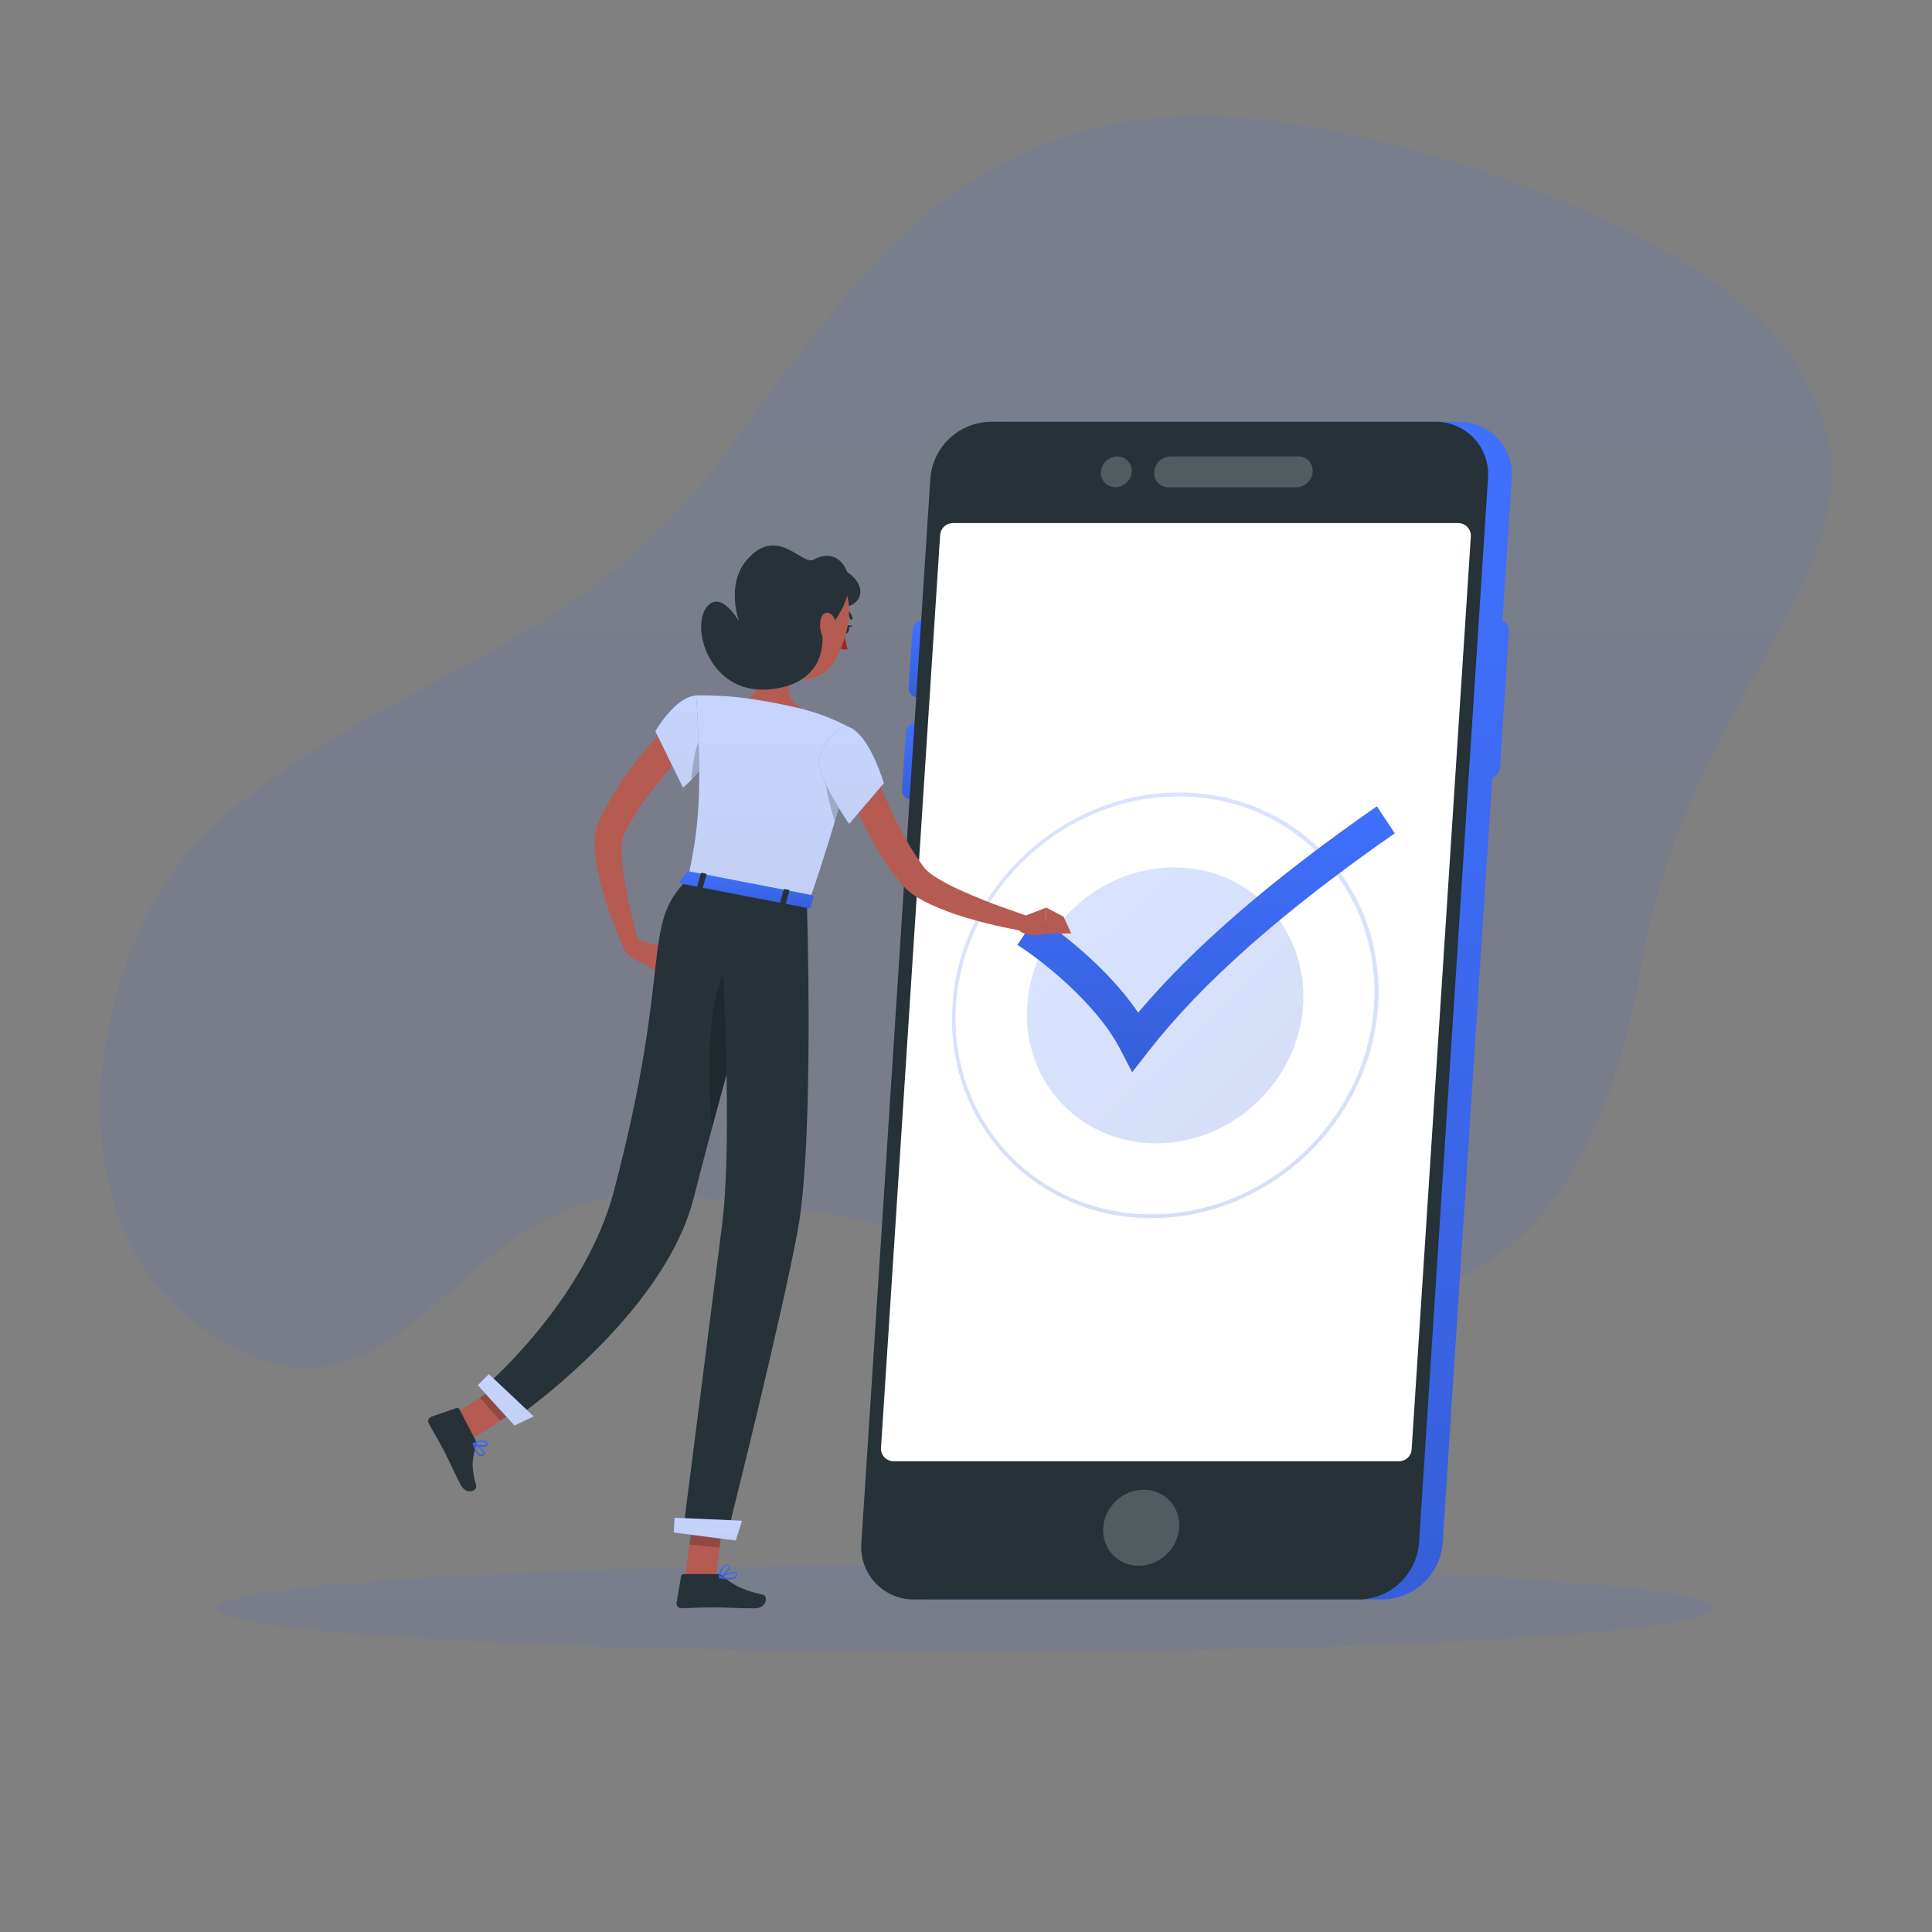 <svg width="500" height="500" viewBox="0 0 500 500" fill="none" xmlns="http://www.w3.org/2000/svg">
<rect x="0" y="0" width="500" height="500" fill="#808080" stroke="none"/>
<path opacity="0.1" d="M165.661 309.478C281.143 309.804 398.283 402.752 424.858 249.441C438.362 171.435 499.065 140.982 462.382 90.739C437.18 56.292 350.881 29.425 309.47 30.009C247.083 30.879 220.25 73.706 186.665 118.855C148.624 169.941 99.578 174.396 55.735 213.297C23.753 241.685 10.48 314.476 52.339 343.788C103.64 379.701 116.411 309.342 165.661 309.478Z" fill="url(#paint0_linear)"/>
<path opacity="0.1" d="M250 427.56C357.082 427.56 443.89 422.492 443.89 416.24C443.89 409.988 357.082 404.92 250 404.92C142.918 404.92 56.11 409.988 56.11 416.24C56.11 422.492 142.918 427.56 250 427.56Z" fill="url(#paint1_linear)"/>
<path d="M377.55 109.15H262.46C258.513 109.215 254.731 110.749 251.854 113.452C248.977 116.156 247.21 119.834 246.9 123.77L229 399.33C228.854 401.206 229.1 403.092 229.723 404.868C230.346 406.644 231.332 408.271 232.618 409.645C233.903 411.02 235.461 412.111 237.192 412.851C238.923 413.59 240.788 413.961 242.67 413.94H357.8C361.747 413.878 365.528 412.346 368.405 409.644C371.283 406.942 373.049 403.265 373.36 399.33L386.2 201.27C386.745 201.08 387.224 200.736 387.579 200.28C387.934 199.824 388.149 199.275 388.2 198.7L390.5 163.26C390.54 162.709 390.4 162.161 390.1 161.697C389.801 161.233 389.358 160.88 388.84 160.69L391.23 123.77C391.376 121.892 391.129 120.005 390.506 118.228C389.883 116.451 388.896 114.823 387.609 113.448C386.323 112.072 384.764 110.98 383.032 110.24C381.3 109.5 379.433 109.129 377.55 109.15Z" fill="url(#paint2_linear)"/>
<path d="M237.58 180.5H239.84C240.539 180.487 241.209 180.215 241.719 179.737C242.229 179.258 242.543 178.607 242.6 177.91L243.6 163.11C243.625 162.777 243.58 162.442 243.469 162.128C243.358 161.813 243.183 161.524 242.954 161.281C242.726 161.037 242.449 160.844 242.142 160.713C241.835 160.582 241.504 160.516 241.17 160.52H238.92C238.22 160.53 237.549 160.802 237.039 161.281C236.528 161.76 236.215 162.412 236.16 163.11L235.16 177.91C235.135 178.242 235.179 178.576 235.29 178.89C235.4 179.204 235.575 179.492 235.802 179.735C236.03 179.979 236.305 180.172 236.611 180.304C236.917 180.436 237.247 180.502 237.58 180.5Z" fill="url(#paint3_linear)"/>
<path d="M235.87 206.92H238.12C238.822 206.907 239.494 206.634 240.006 206.154C240.518 205.673 240.833 205.02 240.89 204.32L241.89 189.53C241.915 189.197 241.87 188.862 241.759 188.548C241.648 188.233 241.473 187.944 241.244 187.701C241.016 187.457 240.739 187.264 240.432 187.133C240.125 187.002 239.794 186.936 239.46 186.94H237.21C236.509 186.95 235.837 187.221 235.325 187.7C234.812 188.179 234.497 188.831 234.44 189.53L233.44 204.32C233.412 204.654 233.454 204.99 233.564 205.307C233.674 205.624 233.849 205.914 234.078 206.159C234.307 206.404 234.585 206.598 234.893 206.729C235.202 206.86 235.535 206.925 235.87 206.92Z" fill="url(#paint4_linear)"/>
<path d="M351.68 413.94H236.59C234.708 413.961 232.843 413.59 231.112 412.851C229.381 412.111 227.823 411.02 226.538 409.645C225.252 408.271 224.266 406.644 223.643 404.868C223.02 403.092 222.774 401.206 222.92 399.33L240.78 123.77C241.093 119.833 242.861 116.155 245.74 113.451C248.619 110.748 252.402 109.215 256.35 109.15H371.43C373.312 109.13 375.178 109.503 376.909 110.243C378.639 110.984 380.197 112.076 381.483 113.451C382.768 114.826 383.754 116.454 384.377 118.23C384.999 120.007 385.246 121.893 385.1 123.77L367.24 399.33C366.929 403.265 365.163 406.942 362.285 409.644C359.408 412.346 355.627 413.878 351.68 413.94Z" fill="#263238"/>
<path opacity="0.2" d="M301.958 402.223C305.99 398.32 306.293 392.094 302.636 388.316C298.979 384.538 292.746 384.64 288.715 388.543C284.683 392.445 284.38 398.672 288.037 402.449C291.693 406.227 297.926 406.125 301.958 402.223Z" fill="white"/>
<path d="M362.08 378.17H231.25C230.804 378.17 230.364 378.078 229.955 377.9C229.546 377.723 229.178 377.464 228.874 377.139C228.569 376.813 228.335 376.429 228.184 376.01C228.034 375.59 227.971 375.145 228 374.7L243.31 138.38C243.378 137.564 243.749 136.803 244.351 136.247C244.953 135.692 245.741 135.382 246.56 135.38H377.4C377.846 135.38 378.286 135.472 378.695 135.65C379.104 135.827 379.472 136.086 379.776 136.411C380.081 136.737 380.315 137.121 380.466 137.54C380.616 137.96 380.679 138.405 380.65 138.85L365.33 375.12C365.277 375.946 364.911 376.721 364.308 377.287C363.704 377.854 362.908 378.169 362.08 378.17Z" fill="white"/>
<path opacity="0.2" d="M325.576 285.026C340.211 270.859 341.312 248.257 328.036 234.543C314.761 220.83 292.135 221.197 277.501 235.364C262.866 249.531 261.765 272.132 275.04 285.846C288.316 299.56 310.942 299.193 325.576 285.026Z" fill="url(#paint5_linear)"/>
<path opacity="0.2" d="M298 315.26C267.63 315.26 244.52 290.55 246.49 260.18C248.46 229.81 274.76 205.1 305.14 205.1C335.52 205.1 358.62 229.81 356.65 260.18C354.68 290.55 328.34 315.26 298 315.26ZM305 206.1C275.18 206.1 249.35 230.36 247.42 260.18C245.49 290 268.17 314.26 297.99 314.26C327.81 314.26 353.64 290 355.58 260.18C357.52 230.36 334.86 206.1 305 206.1Z" fill="url(#paint6_linear)"/>
<path d="M293 277.49L290 271.7C283.5 259.09 268.53 247.82 263.3 244.54L268.24 237.15C274.43 241.03 286.8 250.64 294.56 262.06C308.91 245.06 329.19 227.55 356.34 208.66L360.97 215.66C331.97 235.84 311.1 254.29 297.22 272.07L293 277.49Z" fill="url(#paint7_linear)"/>
<path opacity="0.2" d="M291.582 124.881C293.213 123.302 293.333 120.78 291.85 119.249C290.367 117.717 287.843 117.755 286.212 119.334C284.581 120.913 284.461 123.434 285.944 124.966C287.427 126.498 289.951 126.459 291.582 124.881Z" fill="white"/>
<path opacity="0.2" d="M302.91 118.12H336C336.514 118.114 337.024 118.216 337.497 118.418C337.97 118.621 338.395 118.92 338.745 119.297C339.095 119.673 339.363 120.119 339.531 120.605C339.699 121.092 339.763 121.607 339.72 122.12C339.638 123.195 339.158 124.201 338.374 124.94C337.59 125.68 336.558 126.101 335.48 126.12H302.4C301.886 126.124 301.376 126.022 300.904 125.819C300.431 125.616 300.006 125.316 299.655 124.94C299.305 124.564 299.036 124.119 298.866 123.634C298.697 123.148 298.63 122.633 298.67 122.12C298.752 121.045 299.232 120.039 300.016 119.3C300.8 118.56 301.832 118.139 302.91 118.12Z" fill="white"/>
<path d="M179.74 192C178.05 193.73 176.24 195.64 174.57 197.54C172.9 199.44 171.23 201.39 169.66 203.39C168.09 205.39 166.66 207.39 165.18 209.5L164.18 211.07L163.18 212.66C162.85 213.19 162.55 213.73 162.26 214.28L161.46 215.75C161.134 216.591 160.948 217.479 160.91 218.38C160.83 219.539 160.83 220.701 160.91 221.86C161.106 224.36 161.44 226.847 161.91 229.31C162.35 231.83 162.91 234.36 163.5 236.88C164.09 239.4 164.74 241.95 165.4 244.43L161.7 245.82C159.426 240.929 157.521 235.875 156 230.7C155.228 228.033 154.636 225.317 154.23 222.57C154.028 221.105 153.924 219.629 153.92 218.15C153.897 216.408 154.191 214.676 154.79 213.04C155.02 212.48 155.14 212.26 155.3 211.92L155.76 210.97C156.06 210.34 156.37 209.71 156.76 209.1L157.76 207.26L158.82 205.47C160.232 203.112 161.771 200.832 163.43 198.64C165.07 196.45 166.77 194.32 168.56 192.26C170.35 190.2 172.16 188.26 174.24 186.26L179.74 192Z" fill="#B55B52"/>
<path d="M180.17 180C174.75 180.24 169.6 189.24 169.6 189.24L176.76 203.85C176.76 203.85 186.46 195.77 186.58 187.85C186.66 182.66 185.5 179.75 180.17 180Z" fill="url(#paint8_linear)"/>
<path opacity="0.7" d="M180.17 180C174.75 180.24 169.6 189.24 169.6 189.24L176.76 203.85C176.76 203.85 186.46 195.77 186.58 187.85C186.66 182.66 185.5 179.75 180.17 180Z" fill="white"/>
<path opacity="0.2" d="M181.46 190.5C179.88 192.89 179.12 199.09 178.88 201.85C181.266 199.53 183.289 196.863 184.88 193.94C183.81 191.27 182.5 188.93 181.46 190.5Z" fill="black"/>
<path d="M164.33 242.91L170.92 244.91L166.53 249.35C166.53 249.35 161.78 247.88 161.12 244.65L164.33 242.91Z" fill="#B55B52"/>
<path d="M174.91 249.94L173.8 254.19L166.53 249.31L170.92 244.87L174.91 249.94Z" fill="#B55B52"/>
<path d="M218.27 162.65C218.06 163.24 218.21 163.84 218.6 163.98C218.99 164.12 219.47 163.77 219.67 163.18C219.87 162.59 219.73 161.98 219.34 161.84C218.95 161.7 218.48 162.05 218.27 162.65Z" fill="#263238"/>
<path d="M219.16 161.81L220.73 161.94C220.73 161.94 219.61 162.77 219.16 161.81Z" fill="#263238"/>
<path d="M218.57 163.41C218.629 164.966 218.898 166.506 219.37 167.99C218.988 168.09 218.59 168.106 218.201 168.037C217.813 167.968 217.444 167.815 217.12 167.59L218.57 163.41Z" fill="#A02724"/>
<path d="M220.21 160.34C220.139 160.33 220.072 160.299 220.019 160.251C219.965 160.203 219.927 160.14 219.91 160.07C219.8 159.618 219.59 159.197 219.293 158.838C218.997 158.48 218.623 158.193 218.2 158C218.109 157.966 218.035 157.898 217.994 157.81C217.953 157.722 217.948 157.622 217.98 157.53C217.996 157.484 218.02 157.442 218.053 157.406C218.085 157.37 218.124 157.341 218.168 157.32C218.212 157.299 218.26 157.288 218.308 157.286C218.357 157.285 218.405 157.293 218.45 157.31C218.994 157.546 219.475 157.908 219.854 158.365C220.233 158.822 220.499 159.361 220.63 159.94C220.642 159.987 220.644 160.036 220.637 160.085C220.63 160.133 220.614 160.179 220.589 160.221C220.563 160.263 220.53 160.299 220.491 160.328C220.452 160.357 220.407 160.378 220.36 160.39L220.21 160.34Z" fill="#263238"/>
<path d="M197.73 165.16C197.87 169.89 197.39 178.4 193.73 180.81C193.73 180.81 194.22 185.67 202.73 187.32C212.08 189.13 207.96 183.57 207.96 183.57C203.06 181.37 203.81 177.63 205.28 174.27L197.73 165.16Z" fill="#B55B52"/>
<path d="M225.52 197.53C226.36 199.82 227.32 202.3 228.34 204.65C229.36 207 230.34 209.38 231.53 211.65C232.72 213.92 233.88 216.2 235.14 218.41C235.79 219.5 236.44 220.59 237.14 221.63C237.48 222.17 237.83 222.69 238.2 223.18L238.74 223.94L239.01 224.33L239.15 224.52L239.24 224.62C239.89 225.36 240.637 226.009 241.46 226.55C242.451 227.227 243.479 227.848 244.54 228.41C246.73 229.59 249.08 230.66 251.47 231.67C253.86 232.68 256.3 233.67 258.77 234.54C261.24 235.41 263.77 236.33 266.2 237.18L265.27 241.03C259.911 240.134 254.616 238.888 249.42 237.3C246.76 236.489 244.149 235.524 241.6 234.41C240.264 233.817 238.962 233.149 237.7 232.41C236.236 231.576 234.911 230.52 233.77 229.28L233.53 229.01L233.36 228.8L233.03 228.39L232.37 227.55C231.92 227 231.49 226.44 231.09 225.87C230.24 224.74 229.46 223.58 228.69 222.41C227.173 220.089 225.774 217.693 224.5 215.23C223.23 212.78 222.03 210.31 220.93 207.79C219.83 205.27 218.84 202.79 217.93 200.03L225.52 197.53Z" fill="#B55B52"/>
<path d="M264.88 237.16L270.78 234.88L270.49 241.69C270.49 241.69 265.71 242.96 263.49 240.55L264.88 237.16Z" fill="#B55B52"/>
<path d="M275.23 237.22L277.25 241.57L270.49 241.69L270.78 234.88L275.23 237.22Z" fill="#B55B52"/>
<path d="M177.38 407.89L185.19 408.47L187.51 390.54L179.7 389.96L177.38 407.89Z" fill="#B55B52"/>
<path d="M115.52 367.33L120.62 373.39L135.76 363.66L130.66 357.6L115.52 367.33Z" fill="#B55B52"/>
<path d="M123 372.61L118.89 364.71C118.825 364.573 118.711 364.464 118.571 364.405C118.431 364.346 118.274 364.341 118.13 364.39L111.6 366.65C111.436 366.716 111.288 366.816 111.166 366.943C111.043 367.07 110.949 367.222 110.89 367.388C110.83 367.555 110.806 367.732 110.82 367.908C110.834 368.084 110.885 368.255 110.97 368.41C112.45 371.14 113.3 372.41 115.1 375.86C116.22 377.99 117.63 381.23 119.16 384.18C120.69 387.13 123.61 385.82 123.23 384.45C121.51 378.34 122.65 376.65 123.23 374C123.312 373.524 123.231 373.034 123 372.61Z" fill="#263238"/>
<path d="M185.68 407.36H176.9C176.749 407.358 176.602 407.411 176.486 407.508C176.371 407.605 176.294 407.741 176.27 407.89L175.09 414.83C175.066 415.003 175.079 415.179 175.128 415.347C175.178 415.514 175.263 415.669 175.378 415.801C175.493 415.933 175.634 416.038 175.793 416.111C175.953 416.183 176.125 416.22 176.3 416.22C179.37 416.17 180.84 415.99 184.7 415.99C187.08 415.99 191.98 416.24 195.26 416.24C198.54 416.24 198.8 413 197.44 412.7C191.35 411.39 188.99 409.57 186.97 407.84C186.614 407.527 186.154 407.356 185.68 407.36Z" fill="#263238"/>
<path opacity="0.2" d="M187.51 390.54L186.22 400.51L178.44 399.73L179.7 389.97L187.51 390.54Z" fill="black"/>
<path opacity="0.2" d="M130.66 357.6L135.76 363.66L129.49 367.69L124.2 361.75L130.66 357.6Z" fill="black"/>
<path d="M178 227.55L209.32 233.62C224.12 190.05 220.58 188.62 220.58 188.62C218.279 187.377 215.905 186.275 213.47 185.32L213.04 185.16C211.04 184.43 210.62 184.32 207.94 183.54C203.32 182.45 199.03 181.54 193.72 180.79L192.72 180.65C191.72 180.53 190.8 180.43 189.88 180.34C189.26 180.27 188.64 180.23 188.05 180.19L186.05 180.08C182.63 179.91 180.18 179.96 180.18 179.96C181.9 207.17 180.59 215 178 227.55Z" fill="url(#paint9_linear)"/>
<path opacity="0.7" d="M178 227.55L209.32 233.62C224.12 190.05 220.58 188.62 220.58 188.62C218.279 187.377 215.905 186.275 213.47 185.32L213.04 185.16C211.04 184.43 210.62 184.32 207.94 183.54C203.32 182.45 199.03 181.54 193.72 180.79L192.72 180.65C191.72 180.53 190.8 180.43 189.88 180.34C189.26 180.27 188.64 180.23 188.05 180.19L186.05 180.08C182.63 179.91 180.18 179.96 180.18 179.96C181.9 207.17 180.59 215 178 227.55Z" fill="white"/>
<path opacity="0.2" d="M216.08 198.79L213.25 198.33C213.25 202.06 214.67 208.46 216.05 212.53C217.22 208.53 218.13 205.24 218.82 202.47L216.08 198.79Z" fill="black"/>
<path d="M219.49 188.09C224.12 189.57 227.49 198.73 228.75 202.68L219.75 213.25C219.75 213.25 210.53 200 212 195.89C213.44 191.61 217.25 187.36 219.49 188.09Z" fill="url(#paint10_linear)"/>
<path opacity="0.7" d="M219.49 188.09C224.12 189.57 227.49 198.73 228.75 202.68L219.75 213.25C219.75 213.25 210.53 200 212 195.89C213.44 191.61 217.25 187.36 219.49 188.09Z" fill="white"/>
<path d="M222.49 154.27C221.56 157 217.49 158.09 213.44 156.72C209.39 155.35 206.83 152 207.76 149.27C208.69 146.54 212.76 145.45 216.76 146.83C220.76 148.21 223.41 151.54 222.49 154.27Z" fill="#263238"/>
<path d="M199 153.52C196.92 160.96 195.88 164.06 198.26 169.18C201.84 176.89 211.42 178.1 215.68 171.49C219.51 165.55 222.27 154.38 216.15 148.79C214.858 147.542 213.264 146.652 211.523 146.208C209.783 145.765 207.956 145.782 206.225 146.26C204.493 146.737 202.916 147.658 201.649 148.931C200.382 150.205 199.469 151.786 199 153.52Z" fill="#B55B52"/>
<path d="M210.62 144.83C207.62 146.55 201.25 135.78 193.34 144.83C187.68 151.32 191.29 160.83 191.29 160.83C191.29 160.83 186.78 152.9 183.18 156.77C178.48 161.77 183.34 179.66 198.84 178.43C214.34 177.2 212.84 164.62 212.84 164.62C212.84 164.62 220.1 157.24 219.74 150.62C219.47 145.66 215.62 142 210.62 144.83Z" fill="#263238"/>
<path d="M212.5 159.91C212.113 161.294 212.162 162.764 212.64 164.12C213.28 166.03 214.75 166.04 215.53 164.72C216.31 163.4 216.74 161.11 215.63 159.57C214.52 158.03 213 158.38 212.5 159.91Z" fill="#B55B52"/>
<path d="M201 232C201 232 197.66 243.58 193.37 258.86C190.52 269.04 187.24 280.86 184.25 291.99C182.54 298.36 180.93 304.5 179.54 309.99C171.68 341.04 132.48 367.73 132.48 367.73L124.89 359.38C124.89 359.38 151.23 337.2 158.89 308.23C174.36 249.42 165.66 239.5 177.99 227.55L201 232Z" fill="#263238"/>
<path opacity="0.2" d="M197.62 242.38C196.46 246.87 195 252.54 193.39 258.88C190.54 269.06 187.26 280.88 184.27 292.01C182.99 277.81 182.27 251.7 192.72 243.58C194.78 242 196.41 241.67 197.62 242.38Z" fill="black"/>
<path d="M133.13 368.93L123.65 358.5L126.52 355.62L138.15 366.58L133.13 368.93Z" fill="url(#paint11_linear)"/>
<path opacity="0.7" d="M133.13 368.93L123.65 358.5L126.52 355.62L138.15 366.58L133.13 368.93Z" fill="white"/>
<path d="M124.43 376.85C124.335 376.848 124.24 376.831 124.15 376.8C123.22 376.46 122.63 374.68 122.36 373.65C122.351 373.615 122.353 373.578 122.366 373.544C122.378 373.51 122.401 373.481 122.43 373.46C122.459 373.439 122.494 373.427 122.53 373.427C122.566 373.427 122.601 373.439 122.63 373.46C122.91 373.62 125.37 375.06 125.42 376.07C125.428 376.18 125.407 376.29 125.357 376.389C125.308 376.487 125.233 376.571 125.14 376.63C124.936 376.783 124.685 376.86 124.43 376.85ZM122.84 374C123.25 375.35 123.77 376.26 124.28 376.44C124.389 376.474 124.505 376.48 124.617 376.457C124.728 376.434 124.833 376.384 124.92 376.31C125.05 376.22 125.06 376.13 125.05 376.07C125 375.55 123.81 374.61 122.84 374Z" fill="url(#paint12_linear)"/>
<path d="M208.82 233.62C208.82 233.62 210.82 295.44 206.4 318.73C201.86 343 188 398 188 398L176.74 396.55C176.74 396.55 183.86 340.89 186.89 316.83C190.18 290.59 185.89 229.14 185.89 229.14L208.82 233.62Z" fill="#263238"/>
<path d="M190.42 398.69L174.37 396.62L174.56 392.8L192.03 393.56L190.42 398.69Z" fill="url(#paint13_linear)"/>
<path opacity="0.7" d="M190.42 398.69L174.37 396.62L174.56 392.8L192.03 393.56L190.42 398.69Z" fill="white"/>
<path d="M124.81 374.43C123.979 374.39 123.169 374.161 122.44 373.76C122.413 373.743 122.39 373.72 122.374 373.692C122.359 373.664 122.35 373.632 122.35 373.6C122.354 373.568 122.366 373.537 122.383 373.509C122.4 373.482 122.423 373.458 122.45 373.44C122.54 373.44 124.45 372.39 125.55 372.8C125.688 372.85 125.813 372.929 125.917 373.033C126.02 373.137 126.1 373.262 126.15 373.4C126.216 373.533 126.235 373.684 126.204 373.829C126.173 373.975 126.094 374.105 125.98 374.2C125.625 374.4 125.215 374.481 124.81 374.43ZM122.94 373.62C123.81 374.02 125.33 374.24 125.75 373.91C125.82 373.85 125.89 373.76 125.75 373.53C125.721 373.441 125.671 373.361 125.605 373.295C125.539 373.229 125.459 373.179 125.37 373.15C124.531 373.056 123.683 373.22 122.94 373.62Z" fill="url(#paint14_linear)"/>
<path d="M188.58 408.72C187.756 408.703 186.936 408.609 186.13 408.44C186.092 408.436 186.056 408.419 186.029 408.391C186.001 408.364 185.984 408.328 185.98 408.29C185.974 408.252 185.981 408.213 185.999 408.178C186.017 408.144 186.045 408.117 186.08 408.1C186.44 407.91 189.6 406.32 190.54 406.85C190.63 406.899 190.705 406.972 190.757 407.06C190.81 407.147 190.839 407.248 190.84 407.35C190.859 407.517 190.837 407.685 190.774 407.841C190.711 407.997 190.61 408.134 190.48 408.24C189.918 408.608 189.249 408.777 188.58 408.72ZM186.75 408.18C188.47 408.47 189.75 408.39 190.24 407.97C190.324 407.896 190.389 407.803 190.429 407.698C190.469 407.594 190.483 407.481 190.47 407.37C190.473 407.33 190.464 407.289 190.445 407.254C190.425 407.218 190.396 407.189 190.36 407.17C189.85 406.89 188.05 407.56 186.75 408.18Z" fill="url(#paint15_linear)"/>
<path d="M186.17 408.45C186.134 408.46 186.096 408.46 186.06 408.45C186.033 408.431 186.012 408.405 185.998 408.376C185.983 408.346 185.977 408.313 185.98 408.28C185.98 408.14 186.37 404.76 188.26 404.96C188.76 405.01 188.91 405.26 188.94 405.47C189.08 406.35 187.19 408.05 186.24 408.47L186.17 408.45ZM188.11 405.28C186.99 405.28 186.54 407.13 186.4 407.93C187.4 407.35 188.66 406.02 188.58 405.49C188.58 405.49 188.58 405.32 188.22 405.29L188.11 405.28Z" fill="url(#paint16_linear)"/>
<path d="M177.8 225.64L175.93 228.15C175.79 228.35 176.01 228.62 176.37 228.69L209.22 235.05C209.5 235.05 209.76 235.05 209.8 234.84L210.55 232.1C210.55 231.92 210.38 231.7 210.07 231.64L178.35 225.5C178.254 225.474 178.153 225.474 178.057 225.498C177.96 225.523 177.872 225.571 177.8 225.64Z" fill="url(#paint17_linear)"/>
<path d="M181.48 230L180.63 229.83C180.46 229.83 180.35 229.69 180.38 229.59L181.38 226.04C181.38 225.94 181.58 225.88 181.74 225.91L182.59 226.08C182.76 226.08 182.88 226.22 182.85 226.32L181.85 229.87C181.81 230 181.65 230 181.48 230Z" fill="#263238"/>
<path d="M202.93 234.19L202.08 234.03C201.91 234.03 201.8 233.88 201.83 233.78L202.83 230.24C202.83 230.13 203.02 230.07 203.19 230.11L204.04 230.27C204.2 230.27 204.32 230.42 204.29 230.52L203.29 234.06C203.26 234.17 203.1 234.23 202.93 234.19Z" fill="#263238"/>
<defs>
<linearGradient id="paint0_linear" x1="474" y1="30" x2="474" y2="354" gradientUnits="userSpaceOnUse">
<stop stop-color="#4070FF"/>
<stop offset="1" stop-color="#365FD9"/>
</linearGradient>
<linearGradient id="paint1_linear" x1="443.89" y1="404.92" x2="443.89" y2="427.56" gradientUnits="userSpaceOnUse">
<stop stop-color="#4070FF"/>
<stop offset="1" stop-color="#365FD9"/>
</linearGradient>
<linearGradient id="paint2_linear" x1="391.271" y1="109.149" x2="391.271" y2="413.941" gradientUnits="userSpaceOnUse">
<stop stop-color="#4070FF"/>
<stop offset="1" stop-color="#365FD9"/>
</linearGradient>
<linearGradient id="paint3_linear" x1="243.607" y1="160.52" x2="243.607" y2="180.5" gradientUnits="userSpaceOnUse">
<stop stop-color="#4070FF"/>
<stop offset="1" stop-color="#365FD9"/>
</linearGradient>
<linearGradient id="paint4_linear" x1="241.897" y1="186.94" x2="241.897" y2="206.92" gradientUnits="userSpaceOnUse">
<stop stop-color="#4070FF"/>
<stop offset="1" stop-color="#365FD9"/>
</linearGradient>
<linearGradient id="paint5_linear" x1="303.999" y1="209.712" x2="352.074" y2="259.374" gradientUnits="userSpaceOnUse">
<stop stop-color="#4070FF"/>
<stop offset="1" stop-color="#365FD9"/>
</linearGradient>
<linearGradient id="paint6_linear" x1="356.767" y1="205.1" x2="356.767" y2="315.26" gradientUnits="userSpaceOnUse">
<stop stop-color="#4070FF"/>
<stop offset="1" stop-color="#365FD9"/>
</linearGradient>
<linearGradient id="paint7_linear" x1="360.97" y1="208.66" x2="360.97" y2="277.49" gradientUnits="userSpaceOnUse">
<stop stop-color="#4070FF"/>
<stop offset="1" stop-color="#365FD9"/>
</linearGradient>
<linearGradient id="paint8_linear" x1="186.584" y1="179.985" x2="186.584" y2="203.85" gradientUnits="userSpaceOnUse">
<stop stop-color="#4070FF"/>
<stop offset="1" stop-color="#365FD9"/>
</linearGradient>
<linearGradient id="paint9_linear" x1="220.951" y1="179.953" x2="220.951" y2="233.62" gradientUnits="userSpaceOnUse">
<stop stop-color="#4070FF"/>
<stop offset="1" stop-color="#365FD9"/>
</linearGradient>
<linearGradient id="paint10_linear" x1="228.75" y1="188.008" x2="228.75" y2="213.25" gradientUnits="userSpaceOnUse">
<stop stop-color="#4070FF"/>
<stop offset="1" stop-color="#365FD9"/>
</linearGradient>
<linearGradient id="paint11_linear" x1="138.15" y1="355.62" x2="138.15" y2="368.93" gradientUnits="userSpaceOnUse">
<stop stop-color="#4070FF"/>
<stop offset="1" stop-color="#365FD9"/>
</linearGradient>
<linearGradient id="paint12_linear" x1="125.422" y1="373.427" x2="125.422" y2="376.851" gradientUnits="userSpaceOnUse">
<stop stop-color="#4070FF"/>
<stop offset="1" stop-color="#365FD9"/>
</linearGradient>
<linearGradient id="paint13_linear" x1="192.03" y1="392.8" x2="192.03" y2="398.69" gradientUnits="userSpaceOnUse">
<stop stop-color="#4070FF"/>
<stop offset="1" stop-color="#365FD9"/>
</linearGradient>
<linearGradient id="paint14_linear" x1="126.218" y1="372.705" x2="126.218" y2="374.445" gradientUnits="userSpaceOnUse">
<stop stop-color="#4070FF"/>
<stop offset="1" stop-color="#365FD9"/>
</linearGradient>
<linearGradient id="paint15_linear" x1="190.847" y1="406.742" x2="190.847" y2="408.731" gradientUnits="userSpaceOnUse">
<stop stop-color="#4070FF"/>
<stop offset="1" stop-color="#365FD9"/>
</linearGradient>
<linearGradient id="paint16_linear" x1="188.947" y1="404.951" x2="188.947" y2="408.47" gradientUnits="userSpaceOnUse">
<stop stop-color="#4070FF"/>
<stop offset="1" stop-color="#365FD9"/>
</linearGradient>
<linearGradient id="paint17_linear" x1="210.55" y1="225.48" x2="210.55" y2="235.05" gradientUnits="userSpaceOnUse">
<stop stop-color="#4070FF"/>
<stop offset="1" stop-color="#365FD9"/>
</linearGradient>
</defs>
</svg>
